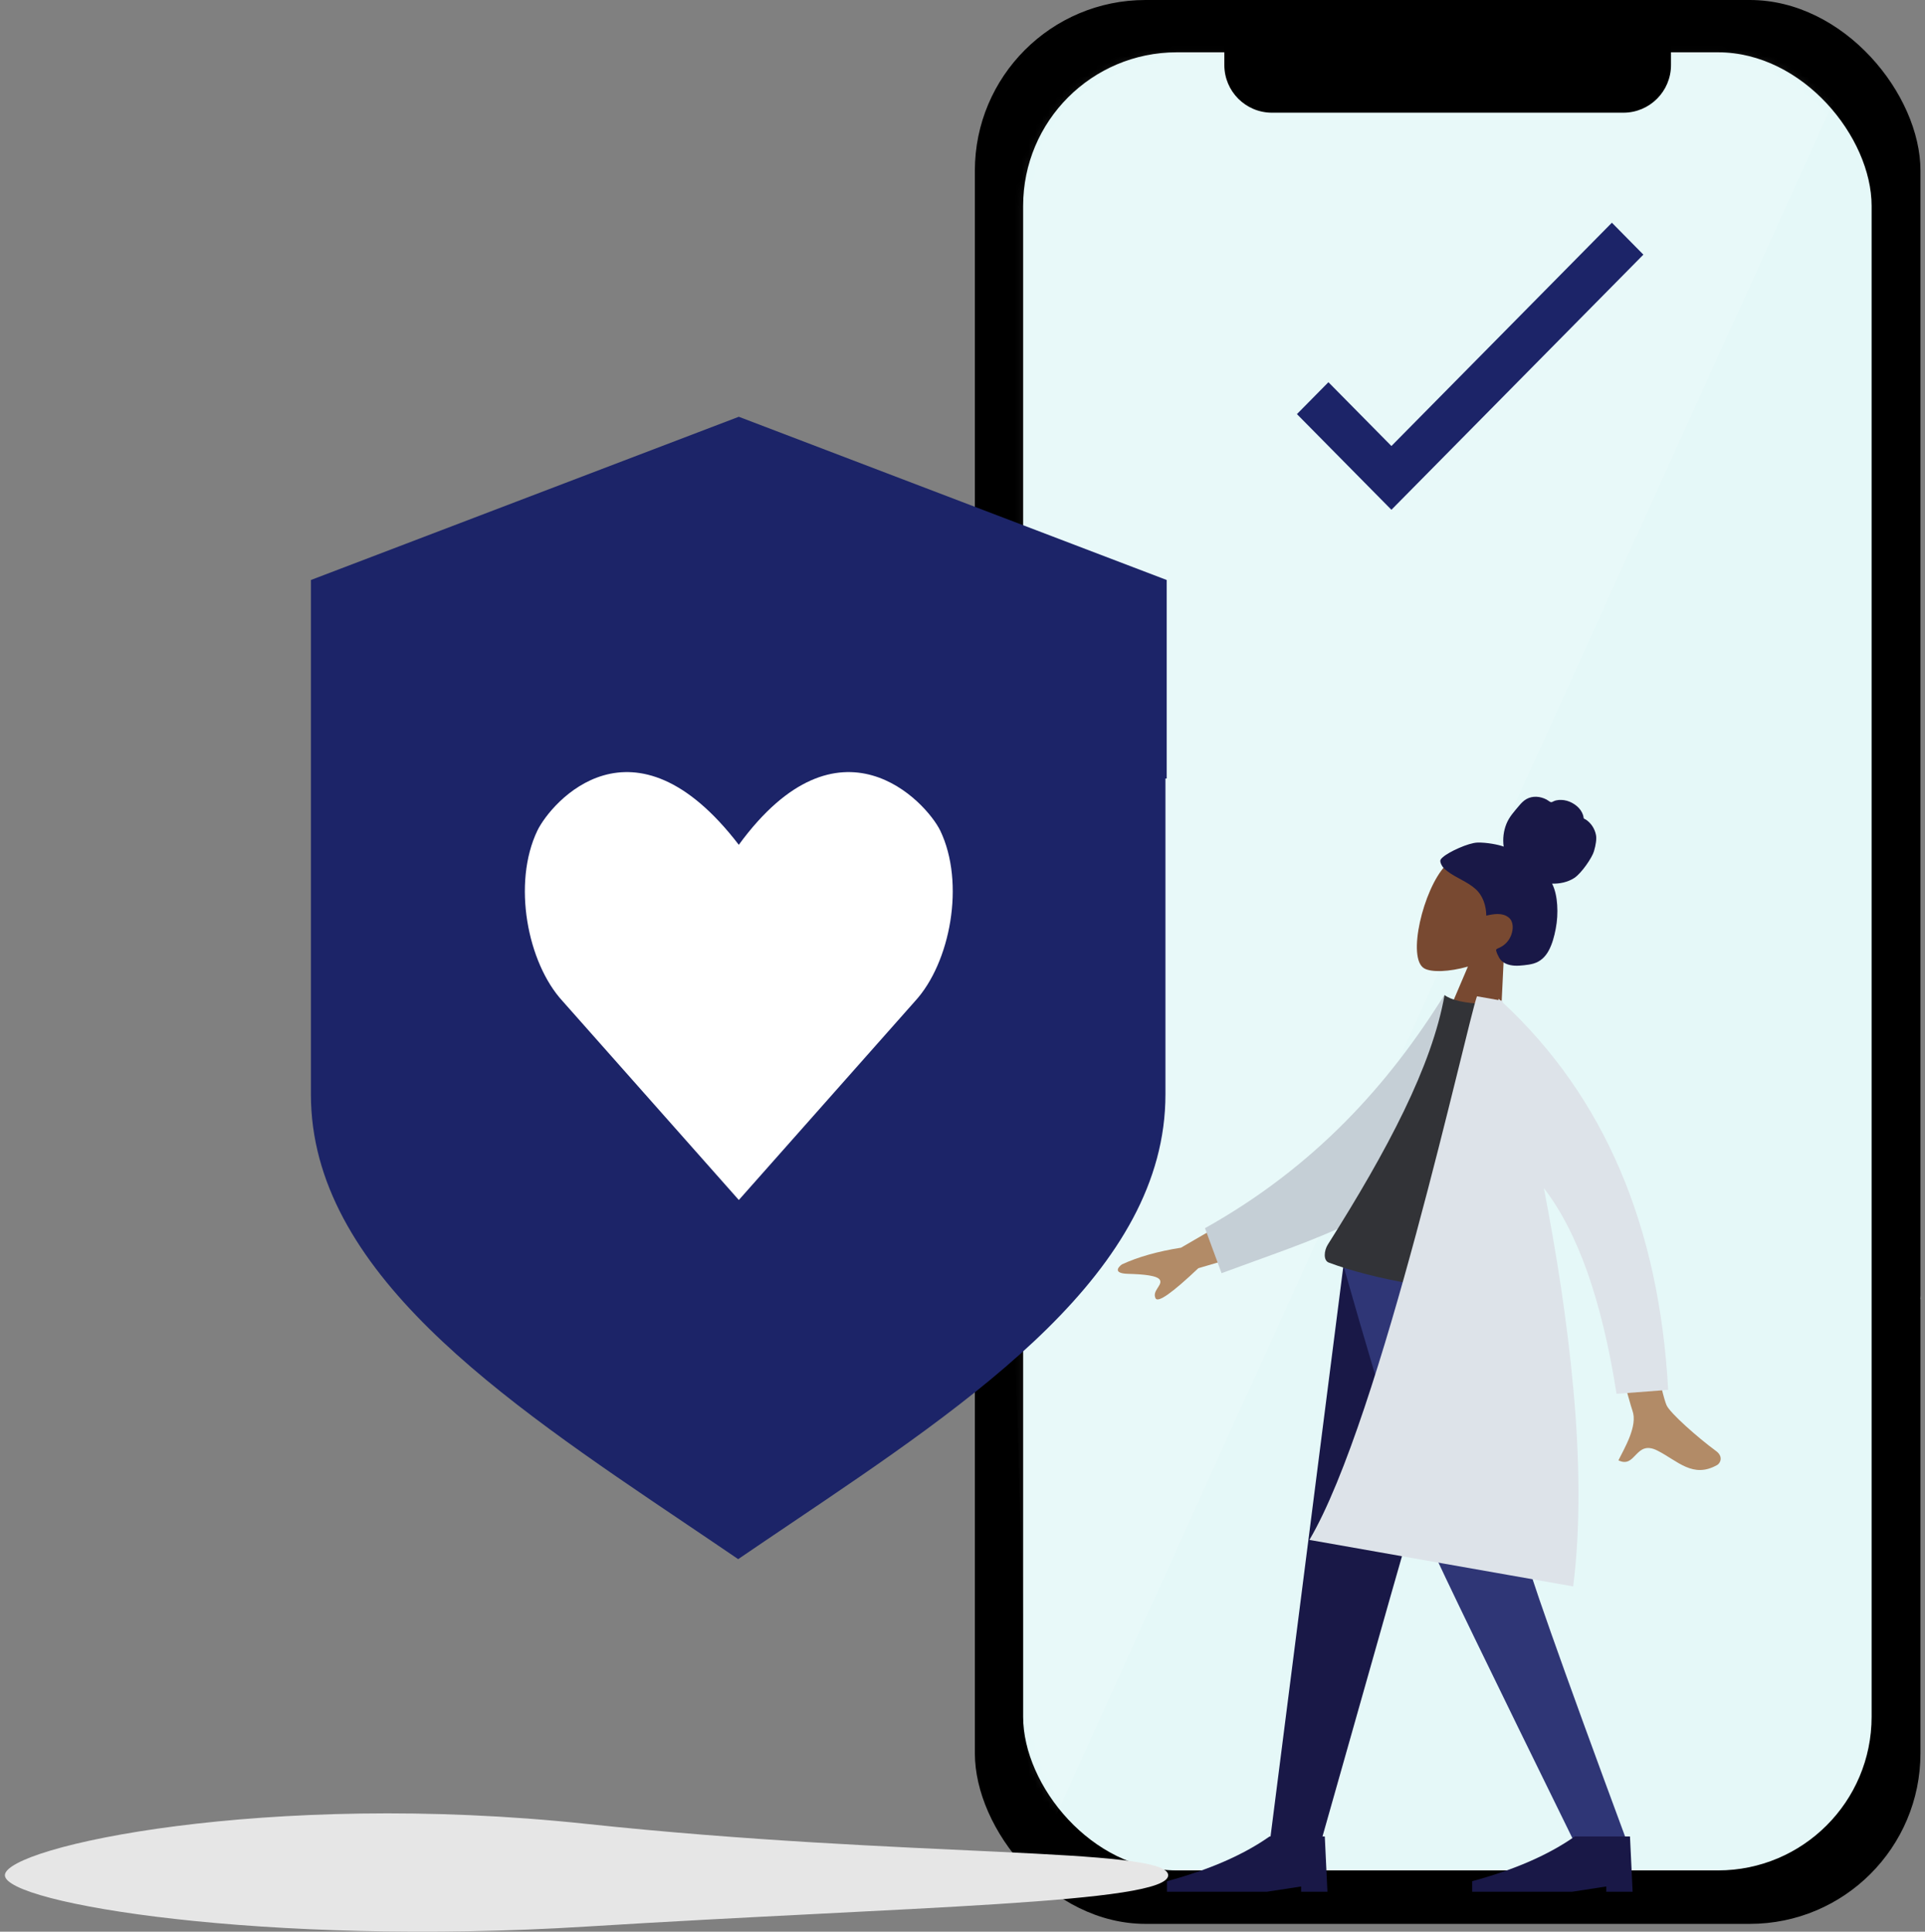 <svg width="291" height="292" viewBox="0 0 291 292" fill="none" xmlns="http://www.w3.org/2000/svg">
<rect x="0" y="0" width="291" height="292" fill="#808080" stroke="none"/>
<path fill-rule="evenodd" clip-rule="evenodd" d="M289.768 195.333C289.768 195.333 287.216 159.483 258.848 137.668C258.848 137.668 255.724 150.079 262.137 160.361L267.277 157.807L262.813 164.208C262.813 164.208 266.502 176.577 274.973 183.634L277.626 177.274V185.986L289.768 195.333Z" stroke="white"/>
<path fill-rule="evenodd" clip-rule="evenodd" d="M289.768 207.976C289.768 207.976 281.582 159.932 218.38 169.037C218.38 169.037 223.002 179.679 235.707 181.576L239.89 178.32L237.505 182.073C237.505 182.073 252.43 186.564 261.48 194.885L264.543 189.668L263.949 196.254L270.714 200.777L273.5 197.207L272.928 201.588L289.768 207.976Z" fill="url(#paint0_linear)"/>
<rect x="147.369" width="142.946" height="290.82" rx="25.8" fill="black"/>
<rect x="154.667" y="7.909" width="128.263" height="274.828" rx="23.22" fill="#E5F8F8"/>
<mask id="mask0" mask-type="alpha" maskUnits="userSpaceOnUse" x="154" y="7" width="129" height="276">
<rect x="154.667" y="7.909" width="128.263" height="274.828" rx="23.22" fill="white"/>
</mask>
<g mask="url(#mask0)">
<path opacity="0.1" fill-rule="evenodd" clip-rule="evenodd" d="M279.203 10.951L155.885 282.737L147.369 7.909L175.374 -12.462L286.502 -0L279.203 10.951Z" fill="white"/>
</g>
<path d="M185.082 4.867H252.601V9.835C252.601 13.812 249.378 17.035 245.401 17.035H192.282C188.306 17.035 185.082 13.812 185.082 9.835V4.867Z" fill="black"/>
<path d="M210.339 77.061L196.055 62.597L200.816 57.776L210.339 67.421L243.667 33.668L248.427 38.491L210.339 77.061Z" fill="#1C2468"/>
<path fill-rule="evenodd" clip-rule="evenodd" d="M111.685 63L47 87.674V115.461H47V165.434C47 192.131 75.68 211.46 103.733 230.368C106.366 232.142 108.992 233.913 111.589 235.685C114.186 233.913 116.813 232.142 119.445 230.368C147.499 211.46 176.179 192.131 176.179 165.434V117.682H176.369V87.674L111.685 63Z" fill="#1C2468"/>
<path d="M142.135 125.557C140.041 121.261 126.908 106.873 111.684 127.703C95.697 106.873 83.325 121.261 81.233 125.557C77.425 133.502 79.71 145.53 85.041 151.328L111.688 181.396L138.335 151.328C143.659 145.53 145.943 133.506 142.136 125.557H142.135Z" fill="white"/>
<path fill-rule="evenodd" clip-rule="evenodd" d="M227.383 143.6C229.705 142.015 231.579 139.812 232.137 136.93C233.744 128.627 221.819 127.354 218.491 130.87C215.163 134.386 212.633 144.888 215.313 146.394C216.382 146.995 219.018 146.932 221.904 146.112L217.409 156.642L226.628 159.113L227.383 143.6Z" fill="#784931"/>
<path fill-rule="evenodd" clip-rule="evenodd" d="M223.336 127.367C224.697 127.323 226.561 127.684 227.307 127.978C227.148 126.821 227.284 125.617 227.728 124.528C228.159 123.469 228.903 122.669 229.621 121.814C229.952 121.419 230.311 121.035 230.759 120.786C231.216 120.532 231.736 120.423 232.247 120.442C232.77 120.46 233.282 120.608 233.747 120.842C233.953 120.946 234.122 121.098 234.322 121.21C234.525 121.325 234.668 121.217 234.864 121.123C235.335 120.897 235.94 120.885 236.44 120.957C237.002 121.037 237.544 121.27 238.015 121.586C238.474 121.894 238.884 122.304 239.14 122.81C239.253 123.035 239.345 123.281 239.38 123.535C239.394 123.639 239.386 123.697 239.471 123.756C239.55 123.811 239.652 123.84 239.734 123.894C240.526 124.419 241.091 125.285 241.267 126.25C241.37 126.812 241.246 127.722 240.951 128.699C240.657 129.676 239.07 132.006 237.979 132.719C237.006 133.355 235.756 133.613 234.628 133.57C235.12 134.558 235.322 135.683 235.397 136.792C235.478 137.996 235.405 139.206 235.178 140.397C234.962 141.529 234.655 142.705 234.102 143.721C233.584 144.671 232.835 145.364 231.817 145.657C231.35 145.792 230.869 145.858 230.39 145.908C229.918 145.957 229.446 146.001 228.972 145.973C228.076 145.919 227.106 145.627 226.631 144.782C226.46 144.477 226.282 144.104 226.189 143.763C226.156 143.641 226.137 143.561 226.24 143.478C226.363 143.378 226.535 143.321 226.676 143.255C227.484 142.878 228.09 142.248 228.429 141.396C228.772 140.532 228.839 139.316 228.068 138.693C227.117 137.923 225.78 138.156 224.683 138.413C224.657 136.876 224.164 135.367 223.026 134.361C221.767 133.247 220.123 132.716 218.797 131.695C218.451 131.428 218.104 131.139 217.906 130.732C217.823 130.562 217.731 130.345 217.732 130.15C217.733 129.894 217.943 129.735 218.113 129.58C219.017 128.761 221.974 127.41 223.336 127.367Z" fill="#191847"/>
<path fill-rule="evenodd" clip-rule="evenodd" d="M224.529 191.216L210.11 241.619L199.59 278.769H191.917L203.096 191.216H224.529Z" fill="#191847"/>
<path fill-rule="evenodd" clip-rule="evenodd" d="M228.384 191.216C228.718 217.195 229.855 231.364 230.205 233.724C230.555 236.084 235.85 251.099 246.089 278.769H238.14C225.105 252.224 217.829 237.21 216.311 233.724C214.793 230.238 210.108 216.069 203.052 191.216H228.384Z" fill="#2F3676"/>
<path fill-rule="evenodd" clip-rule="evenodd" d="M246.801 285.961L246.403 277.609H238.051C234.091 280.393 228.921 282.647 222.541 284.37V285.961H237.653L242.824 285.166V285.961H246.801Z" fill="#191847"/>
<path fill-rule="evenodd" clip-rule="evenodd" d="M200.666 285.961L200.268 277.609H191.917C187.956 280.393 182.786 282.647 176.406 284.37V285.961H191.519L196.689 285.166V285.961H200.666Z" fill="#191847"/>
<path fill-rule="evenodd" clip-rule="evenodd" d="M192.112 180.717L178.53 188.606C175.012 189.164 172.034 190.005 169.595 191.131C169.001 191.565 168.241 192.492 170.508 192.557C172.775 192.622 175.157 192.792 175.388 193.588C175.618 194.384 174.161 195.154 174.681 196.25C175.027 196.981 177.183 195.467 181.149 191.71L194.182 187.871L192.112 180.717ZM246.409 185.841L239.295 185.62C243.907 203.009 246.4 212.215 246.774 213.237C247.616 215.538 245.552 218.924 244.656 220.751C247.325 222.054 247.189 217.573 250.554 219.278C253.625 220.835 255.91 223.537 259.591 221.451C260.044 221.195 260.564 220.187 259.418 219.344C256.562 217.245 252.468 213.602 251.938 212.432C251.216 210.837 249.372 201.973 246.409 185.841Z" fill="#B28B67"/>
<path fill-rule="evenodd" clip-rule="evenodd" d="M222.378 152.589L218.329 150.416C209.942 163.882 198.773 176.373 182.155 185.656L184.661 192.458C198.75 187.224 211.862 183.541 218.748 173.175C221.058 169.696 221.717 157.119 222.378 152.589Z" fill="#C5CFD6"/>
<path fill-rule="evenodd" clip-rule="evenodd" d="M229.946 195.984C217.404 195.112 207.712 193.403 200.871 190.857C200.023 190.542 200.142 189.058 200.723 188.139C209.769 173.83 216.48 161.137 218.369 150.424C219.427 151.211 221.443 151.656 224.417 151.76C230.27 164.176 231.621 177.475 229.946 195.984Z" fill="#323337"/>
<path fill-rule="evenodd" clip-rule="evenodd" d="M226.521 151.176L223.27 150.603C221.732 154.899 208.77 214.456 197.941 232.777L237.814 239.808C240.119 221.682 237.107 198.888 233.385 179.603C238.512 186.242 242.174 196.605 244.371 210.692L252.176 210.101C250.821 185.311 242.49 165.796 227.182 151.558C227.159 151.465 227.137 151.373 227.115 151.281L226.827 151.23C226.734 151.144 226.639 151.058 226.545 150.972L226.521 151.176Z" fill="#DDE3E9"/>
<g style="mix-blend-mode:multiply">
<path d="M176.593 283.467C176.593 287.753 137.178 288.21 88.667 291.227C40.2 294.243 0.74 287.753 0.74 283.467C0.74 279.181 40.382 270.557 88.667 275.707C137.178 280.88 176.593 279.181 176.593 283.467Z" fill="#E6E6E6"/>
</g>
<defs>
<linearGradient id="paint0_linear" x1="214.103" y1="167.889" x2="214.103" y2="212.779" gradientUnits="userSpaceOnUse">
<stop stop-color="#BFBDFF"/>
<stop offset="1" stop-color="#EFEDFF"/>
</linearGradient>
</defs>
</svg>
